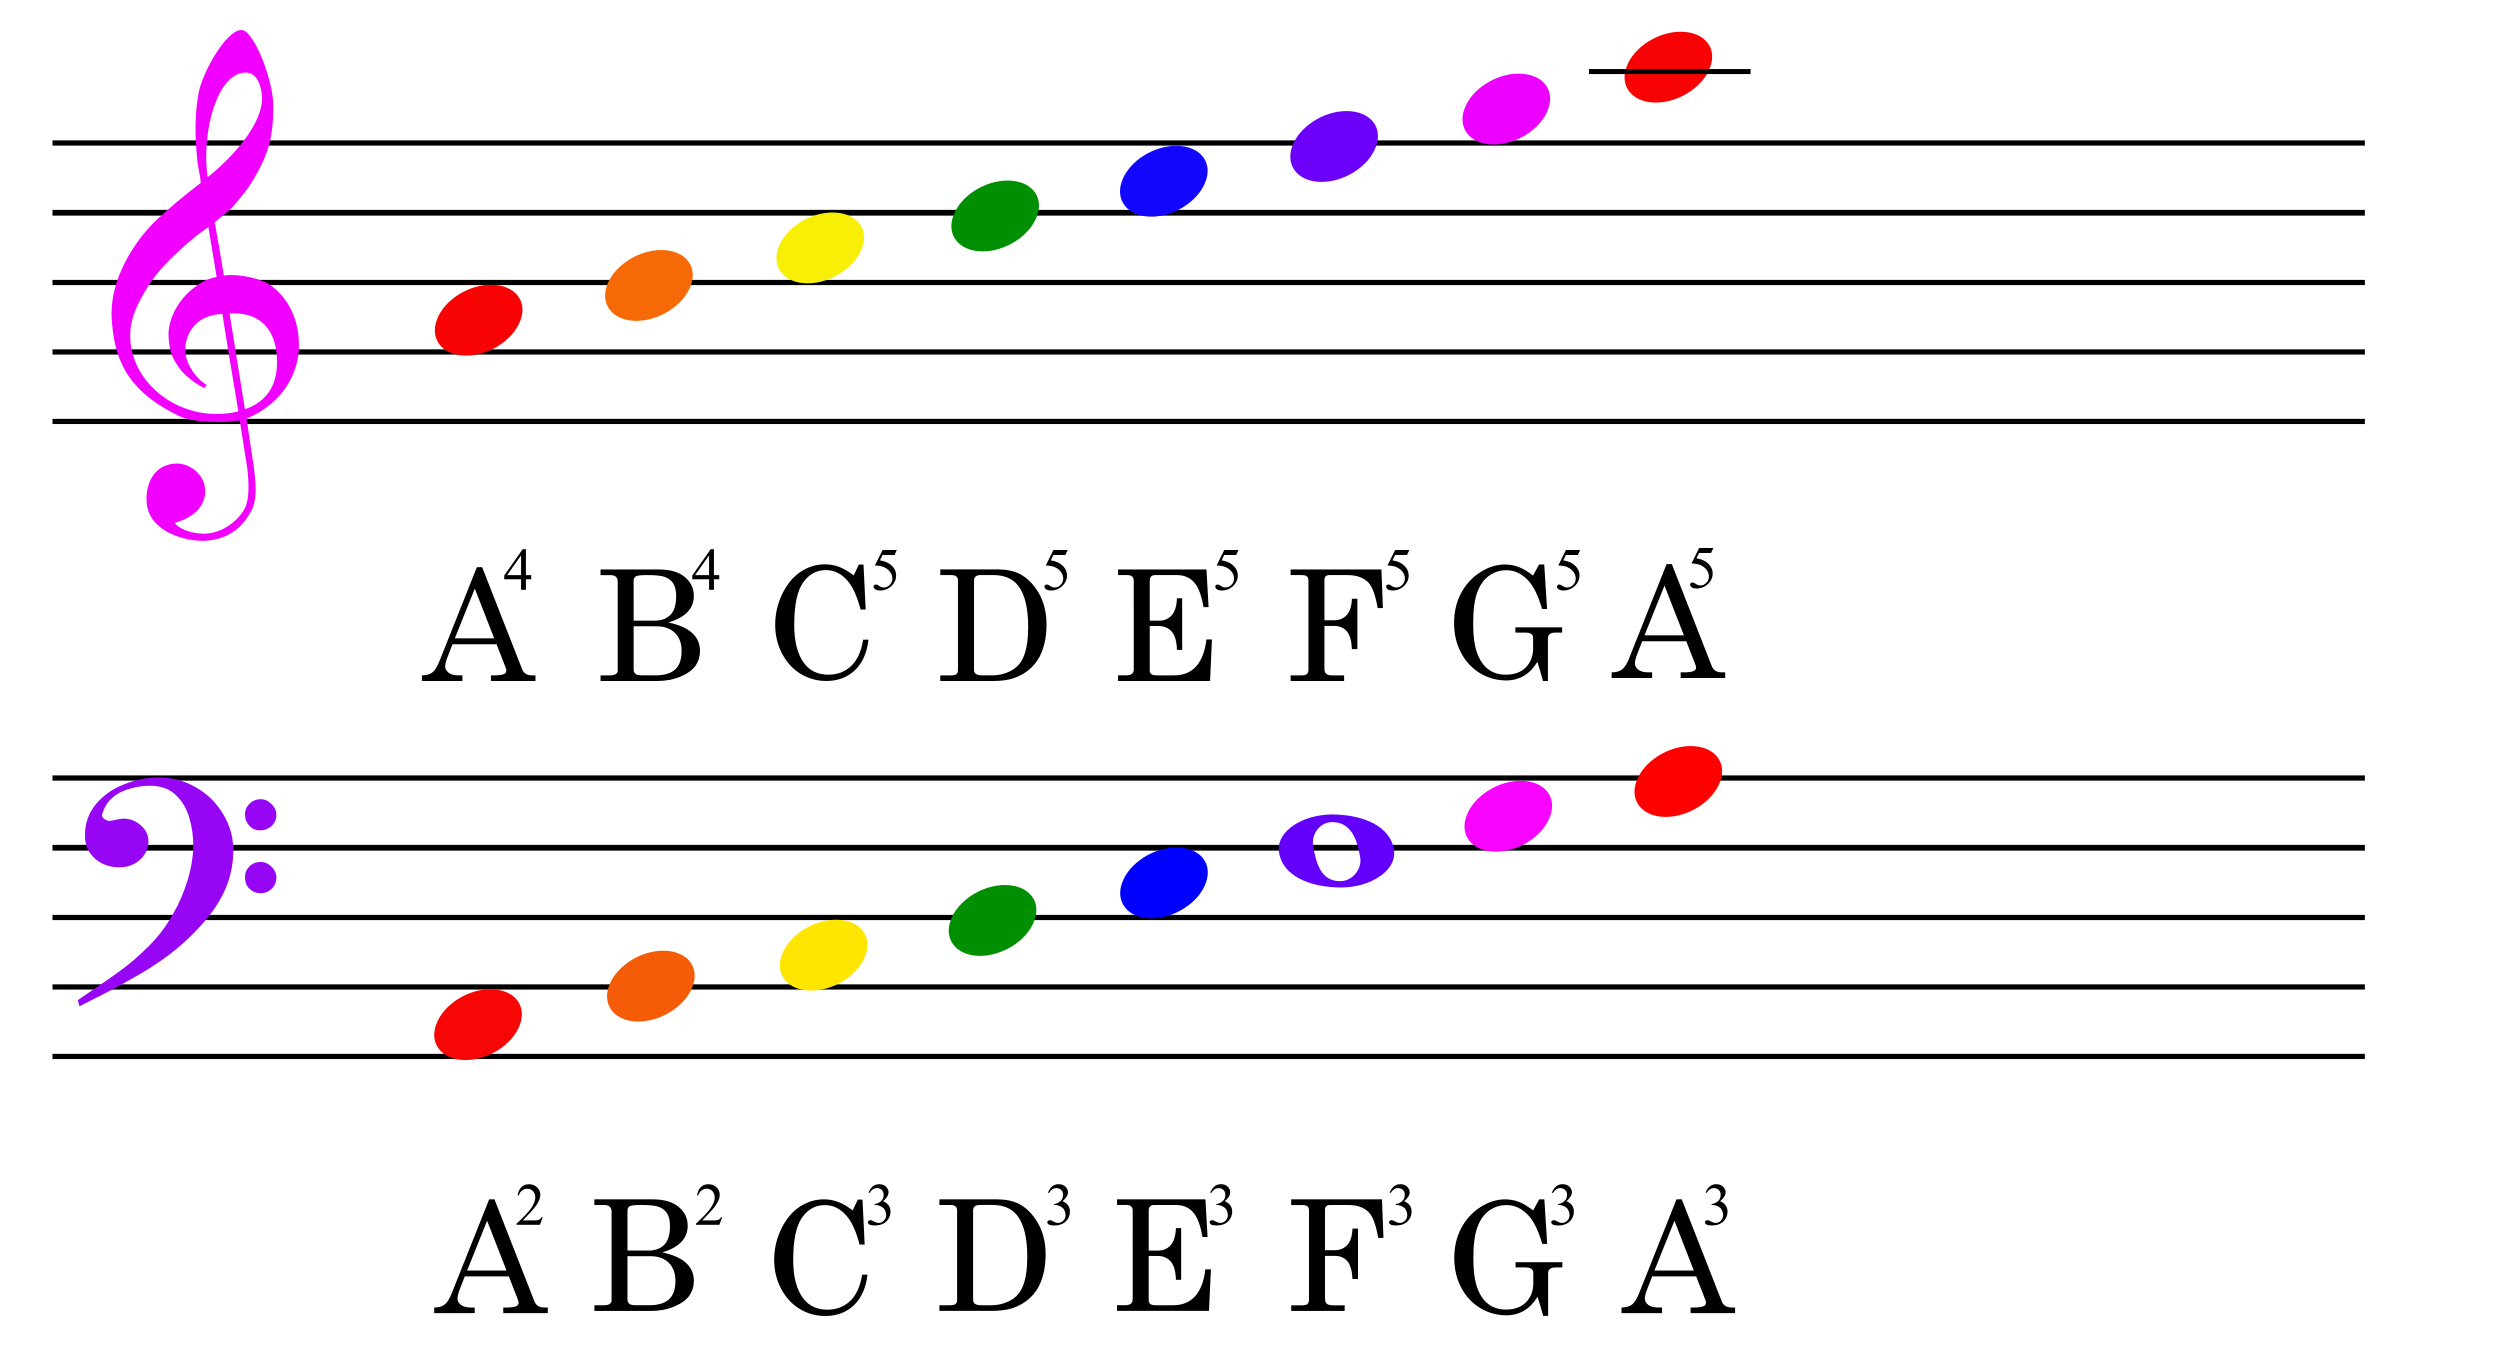 <?xml version="1.0" encoding="utf-8"?>
<!-- Generator: Adobe Illustrator 13.0.0, SVG Export Plug-In . SVG Version: 6.00 Build 14948)  -->
<!DOCTYPE svg PUBLIC "-//W3C//DTD SVG 1.0//EN" "http://www.w3.org/TR/2001/REC-SVG-20010904/DTD/svg10.dtd">
<svg version="1.0" id="Layer_1" xmlns="http://www.w3.org/2000/svg" xmlns:xlink="http://www.w3.org/1999/xlink" x="0px" y="0px"
	 width="500px" height="270px" viewBox="0 0 500 270" enable-background="new 0 0 500 270" xml:space="preserve">
<g id="Layer_1_1_">
</g>
<g id="Layer_2">
	<g id="Layer_2_1_">
		<g>
			<path d="M10.499,29.123v-1.044h462.473v1.044H10.499z M10.499,43.125v-1.153h462.473v1.153H10.499z M10.499,57.02v-1.044h462.473
				v1.044H10.499z M10.499,70.914V69.87h462.473v1.044H10.499z M10.499,84.809v-1.042h462.473v1.042H10.499z"/>
			<path fill="#F200FF" d="M35.969,83.271C24.656,77.888,22.844,70.97,22.35,63.884c-0.55-7.688,4.339-15.486,8.896-19.825
				c2.636-2.471,5.492-4.887,8.898-7.468c-0.111-1.922-0.55-2.692-0.77-5.437c-0.055-1.153-0.769-6.535,0.384-12.741
				C40.472,14.732,45.086,6.056,48.271,6c2.472-0.055,6.261,9.832,6.372,14.774c0.164,7.634-1.647,11.093-3.9,15.047
				c-1.153,1.978-2.361,3.351-3.625,4.889c-1.317,1.592-2.8,2.525-4.173,3.734c0,0,1.758,9.939,1.812,10.654
				c3.515-0.439,7.798,0.821,9.337,1.922c3.898,2.91,5.381,6.92,5.656,10.818c0.495,6.205-2.911,12.741-10.435,15.872
				c0,0,1.153,7.907,1.428,9.556c0.604,4.336,0.495,7.084-0.439,8.84c-1.592,2.966-4.173,5.711-9.171,6.043
				c-3.845,0.218-11.424-1.701-11.808-7.745c-0.221-3.57,1.373-7.413,5.71-7.687c2.636-0.22,5.767,1.977,5.986,5.106
				c0.22,2.692-1.537,5.493-6.095,6.756c0.714,0.989,2.855,2.146,5.931,2.146c3.185,0,6.479-2.146,8.073-4.998
				c0.989-1.867,0.878-5.219,0.495-8.293c-0.166-1.045-1.483-9.337-1.483-9.337C43.878,84.755,38.275,84.369,35.969,83.271z
				 M37.067,70.256c0.109,2.635,2.306,5.712,4.337,6.754c-0.273,0.166-0.548,0.605-0.548,0.605c-2.253-1.1-4.175-2.91-4.669-3.57
				c-1.592-2.14-2.251-3.349-2.471-6.59c-0.219-3.021,1.428-7.083,5.107-9.94c1.922-1.428,2.856-1.758,4.503-2.142l-1.647-9.94
				c-1.703,0.987-8.732,6.646-11.697,11.258c-2.636,4.12-4.229,7.415-3.9,11.479c0.659,9.172,10.709,16.696,21.583,14.115
				c0,0-3.24-19.497-3.187-19.497C38.495,63.005,36.902,67.62,37.067,70.256z M41.517,35.439
				c4.778-3.734,11.258-10.765,10.874-16.202c-0.109-1.701-0.823-4.777-3.295-4.723C43.438,14.569,40.251,26.375,41.517,35.439z
				 M48.985,81.844c6.317-2.142,6.592-7.579,6.372-10.82c-0.221-2.69-1.428-8.733-9.448-8.347L48.985,81.844z"/>
			<g>
				<path fill="#F70303" d="M98.312,56.952c4.668,0.054,7.25,3.24,5.764,7.138c-1.43,3.956-6.369,7.086-10.98,7.031
					c-4.613-0.055-7.193-3.295-5.711-7.195C88.812,60.027,93.697,56.895,98.312,56.952z"/>
				<g>
					<path d="M95.374,113.434h1.056l7.993,20.404c0.323,0.821,0.979,1.235,1.976,1.235h0.695v1.126H98.19v-1.126h0.71
						c0.928,0,1.578-0.101,1.967-0.302c0.259-0.142,0.393-0.355,0.393-0.646c0-0.172-0.033-0.354-0.105-0.543l-1.844-4.73h-8.812
						l-1.052,2.713c-0.273,0.723-0.409,1.298-0.409,1.716c0,0.493,0.229,0.916,0.688,1.266c0.459,0.353,1.125,0.526,2.002,0.526
						h0.754v1.128h-8.099v-1.126c0.867,0,1.554-0.188,2.06-0.562c0.502-0.378,0.965-1.094,1.391-2.148L95.374,113.434z
						 M94.959,117.721l-3.996,9.951h7.877L94.959,117.721z"/>
				</g>
			</g>
			<g>
				<path fill="#F76806" d="M132.364,50.005c4.67,0.054,7.251,3.24,5.766,7.138c-1.428,3.955-6.372,7.083-10.979,7.031
					c-4.612-0.056-7.195-3.295-5.717-7.195C122.865,53.08,127.752,49.95,132.364,50.005z"/>
				<g>
					<path d="M120.104,113.887h11.614c2.279,0,4.025,0.504,5.235,1.508c1.211,1.006,1.814,2.266,1.814,3.783
						c0,1.266-0.422,2.34-1.266,3.225c-0.845,0.885-2.113,1.582-3.814,2.095c2.105,0.442,3.682,1.14,4.736,2.093
						c1.051,0.952,1.579,2.152,1.579,3.602c0,1.107-0.302,2.089-0.896,2.942c-0.6,0.856-1.594,1.581-2.981,2.175
						c-1.394,0.597-2.97,0.894-4.742,0.894h-11.274v-1.127h1.839c0.553,0,0.96-0.091,1.213-0.271
						c0.255-0.179,0.384-0.388,0.384-0.615v-17.887c0-0.423-0.124-0.744-0.377-0.959c-0.25-0.218-0.613-0.324-1.102-0.324h-1.961
						L120.104,113.887L120.104,113.887z M126.727,124.13h4.237c1.302,0,2.336-0.38,3.108-1.14c0.771-0.76,1.156-2.01,1.156-3.742
						c0-1.07-0.186-1.906-0.549-2.507c-0.369-0.604-0.9-1.038-1.606-1.317c-0.7-0.273-1.91-0.41-3.638-0.41
						c-1.222,0-1.976,0.086-2.271,0.26c-0.292,0.178-0.438,0.482-0.438,0.925L126.727,124.13L126.727,124.13L126.727,124.13z
						 M126.727,125.257v8.608c0,0.402,0.117,0.703,0.355,0.904c0.238,0.201,0.664,0.302,1.277,0.302h2.707
						c1.793,0,3.113-0.392,3.972-1.183s1.282-2.021,1.282-3.691c0-1.529-0.441-2.734-1.324-3.615
						c-0.891-0.881-2.111-1.322-3.676-1.322L126.727,125.257L126.727,125.257z"/>
				</g>
			</g>
			<g>
				<path fill="#F7F006" d="M166.625,42.497c4.67,0.053,7.252,3.24,5.766,7.138c-1.428,3.956-6.366,7.084-10.981,7.031
					c-4.612-0.055-7.188-3.295-5.708-7.195C157.121,45.572,162.013,42.441,166.625,42.497z"/>
				<g>
					<path d="M170.745,115.08l1.021-2.157h0.938l0.429,8.981h-1.019c-0.664-2.541-1.495-4.416-2.498-5.62
						c-1.243-1.511-2.729-2.263-4.454-2.263c-1.867,0-3.388,0.836-4.562,2.509c-1.175,1.672-1.756,4.503-1.756,8.493
						c0,3.355,0.675,5.912,2.021,7.679c1.146,1.492,2.752,2.235,4.817,2.235c1.81,0,3.326-0.58,4.55-1.741
						c1.225-1.162,2.022-2.914,2.396-5.259h1.072c-0.312,2.654-1.223,4.691-2.729,6.119c-1.508,1.428-3.409,2.14-5.698,2.14
						c-1.857,0-3.563-0.468-5.114-1.402c-1.555-0.937-2.795-2.278-3.726-4.034c-0.93-1.757-1.396-3.681-1.396-5.769
						c0-2.222,0.479-4.308,1.438-6.259c0.964-1.948,2.188-3.413,3.687-4.397c1.495-0.979,3.104-1.468,4.835-1.468
						c0.964,0,1.896,0.169,2.805,0.502C168.7,113.701,169.683,114.277,170.745,115.08z"/>
				</g>
			</g>
			<g>
				<path fill="#008F00" d="M201.62,36.107c4.666,0.056,7.247,3.242,5.762,7.14c-1.426,3.954-6.372,7.084-10.979,7.029
					c-4.614-0.054-7.193-3.295-5.712-7.193C192.117,39.183,197.004,36.052,201.62,36.107z"/>
				<g>
					<path d="M188.068,113.885h11.522c1.708,0,3.164,0.303,4.361,0.905c1.485,0.763,2.753,2.037,3.792,3.815
						c1.039,1.779,1.559,3.888,1.559,6.32c0,2.012-0.312,3.825-0.935,5.434c-0.472,1.238-1.198,2.32-2.183,3.246
						c-0.979,0.923-2.178,1.615-3.584,2.081c-1.055,0.342-2.466,0.517-4.224,0.517h-10.319v-1.126h2.118
						c0.535,0,0.903-0.085,1.111-0.255c0.205-0.174,0.309-0.437,0.309-0.799v-17.98c0-0.312-0.105-0.559-0.33-0.746
						c-0.223-0.186-0.528-0.279-0.924-0.279h-2.284L188.068,113.885L188.068,113.885z M196.13,115.014
						c-0.456,0-0.788,0.096-1.006,0.286c-0.217,0.188-0.323,0.476-0.323,0.86v17.809c0,0.361,0.125,0.637,0.378,0.821
						c0.252,0.187,0.684,0.28,1.284,0.28h1.902c1.703,0,3.189-0.438,4.474-1.312c0.834-0.584,1.466-1.404,1.898-2.463
						c0.597-1.428,0.895-3.398,0.895-5.914c0-3.724-0.646-6.451-1.948-8.181c-1.105-1.461-2.779-2.187-5.019-2.187L196.13,115.014
						L196.13,115.014z"/>
				</g>
			</g>
			<g>
				<path fill="#1206FF" d="M235.343,29.162c4.667,0.056,7.248,3.24,5.769,7.14c-1.432,3.954-6.371,7.084-10.985,7.029
					c-4.612-0.055-7.188-3.295-5.71-7.193C225.84,32.238,230.729,29.107,235.343,29.162z"/>
				<g>
					<path d="M223.617,113.887h17.674l0.429,7.536h-1.021c-0.4-2.378-1.036-4.04-1.907-4.985c-0.87-0.947-2.001-1.42-3.397-1.42
						h-4.371c-0.354,0-0.619,0.097-0.805,0.287c-0.181,0.189-0.27,0.481-0.27,0.875v7.955h1.914c1.024,0,1.854-0.367,2.494-1.101
						c0.64-0.731,0.979-1.859,1.032-3.377h1.044v10.325h-1.044c-0.05-1.707-0.397-2.928-1.047-3.666
						c-0.647-0.741-1.532-1.109-2.646-1.109h-1.748v8.873c0,0.323,0.104,0.568,0.322,0.742c0.219,0.171,0.575,0.253,1.077,0.253
						h3.456c3.751,0,5.911-2.396,6.484-7.187h1.102l-0.379,8.312h-18.396v-1.126h1.524c0.596,0,1.013-0.104,1.25-0.309
						c0.241-0.207,0.362-0.504,0.362-0.897V116.18c0-0.395-0.104-0.685-0.315-0.875c-0.213-0.192-0.543-0.287-0.994-0.287h-1.825
						L223.617,113.887L223.617,113.887z"/>
				</g>
			</g>
			<g>
				<path fill="#6C00F9" d="M269.404,22.215c4.669,0.055,7.25,3.24,5.767,7.14c-1.428,3.954-6.372,7.084-10.983,7.029
					c-4.608-0.056-7.188-3.295-5.711-7.193C259.904,25.29,264.791,22.16,269.404,22.215z"/>
				<g>
					<path d="M258.131,113.887h18.154l0.295,7.723h-1.046c-0.462-2.655-1.111-4.387-1.95-5.191c-0.961-0.936-2.325-1.4-4.098-1.4
						h-3.588c-0.354,0-0.607,0.082-0.771,0.248s-0.243,0.414-0.243,0.748v8.043h1.918c1.065,0,1.917-0.352,2.556-1.056
						c0.633-0.706,0.974-1.79,1.021-3.26h1.104v10.083h-1.104c-0.069-1.668-0.409-2.855-1.021-3.57
						c-0.61-0.712-1.472-1.068-2.556-1.068h-1.918v8.521c0,0.503,0.117,0.858,0.362,1.063c0.243,0.209,0.662,0.312,1.252,0.312
						h2.324v1.123h-10.697v-1.127h2.289c0.463,0,0.788-0.093,0.984-0.277c0.189-0.186,0.291-0.493,0.291-0.913v-17.758
						c0-0.398-0.104-0.688-0.312-0.857c-0.204-0.174-0.562-0.256-1.075-0.256h-2.181v-1.127h0.003v-0.002h0.004v-0.002H258.131z"/>
				</g>
			</g>
			<g>
				<path fill="#EC00FF" d="M303.84,14.73c4.668,0.055,7.249,3.241,5.771,7.14c-1.433,3.954-6.37,7.084-10.984,7.029
					c-4.61-0.053-7.19-3.295-5.71-7.193C294.336,17.806,299.225,14.675,303.84,14.73z"/>
				<g>
					<path d="M306.6,115.114l1.229-2.222h1.02l0.562,8.903h-0.992c-0.752-2.562-1.636-4.416-2.659-5.562
						c-1.303-1.461-2.796-2.188-4.479-2.188c-1.291,0-2.451,0.367-3.471,1.103c-1.021,0.731-1.811,1.832-2.354,3.298
						c-0.545,1.464-0.821,3.53-0.821,6.188c0,2.582,0.273,4.601,0.823,6.054c0.544,1.457,1.302,2.529,2.265,3.218
						c0.963,0.686,2.098,1.03,3.395,1.03c1.755,0,3.107-0.492,4.068-1.475c0.961-0.982,1.438-2.254,1.438-3.812v-2.092
						c0-0.332-0.126-0.588-0.386-0.769c-0.256-0.179-0.684-0.271-1.266-0.271h-1.895v-1.045h9.355v1.045h-1.269
						c-0.562,0-0.969,0.101-1.211,0.295c-0.244,0.194-0.363,0.479-0.363,0.854v8.532h-0.988c-0.359-1.327-0.736-2.604-1.129-3.821
						c-0.754,1.237-1.647,2.165-2.688,2.784c-1.039,0.616-2.222,0.928-3.539,0.928c-1.881,0-3.62-0.479-5.228-1.446
						c-1.604-0.967-2.869-2.324-3.805-4.08c-0.93-1.754-1.396-3.737-1.396-5.949c0-2.223,0.468-4.213,1.396-5.973
						c0.938-1.759,2.215-3.156,3.835-4.192c1.617-1.037,3.263-1.552,4.914-1.552c0.947,0,1.851,0.158,2.705,0.476
						C304.543,113.686,305.514,114.268,306.6,115.114z"/>
				</g>
			</g>
			<g>
				<path d="M281.863,110.005l-0.459,0.997h-2.396l-0.521,1.068c1.037,0.152,1.854,0.535,2.467,1.156
					c0.521,0.53,0.779,1.155,0.779,1.877c0,0.416-0.088,0.805-0.258,1.16c-0.17,0.356-0.386,0.659-0.644,0.909
					c-0.257,0.248-0.545,0.451-0.86,0.605c-0.449,0.215-0.908,0.323-1.386,0.323s-0.823-0.08-1.043-0.244
					c-0.218-0.163-0.323-0.34-0.323-0.537c0-0.109,0.045-0.206,0.139-0.29c0.091-0.084,0.201-0.126,0.341-0.126
					c0.103,0,0.188,0.015,0.265,0.047c0.077,0.031,0.208,0.109,0.396,0.24c0.293,0.203,0.592,0.306,0.893,0.306
					c0.458,0,0.857-0.174,1.204-0.521c0.349-0.347,0.521-0.768,0.521-1.262c0-0.482-0.15-0.93-0.463-1.348
					c-0.311-0.416-0.731-0.739-1.274-0.967c-0.433-0.174-1.013-0.276-1.742-0.305l1.521-3.092h2.854v0.001h-0.004v0.003H281.863z"/>
			</g>
			<g>
				<path d="M247.696,110.005l-0.461,0.997h-2.396l-0.521,1.068c1.035,0.152,1.855,0.535,2.463,1.156
					c0.521,0.53,0.777,1.155,0.777,1.877c0,0.416-0.084,0.805-0.255,1.16c-0.171,0.356-0.384,0.659-0.643,0.909
					c-0.256,0.248-0.543,0.451-0.863,0.605c-0.449,0.215-0.908,0.323-1.384,0.323c-0.477,0-0.823-0.08-1.038-0.244
					c-0.219-0.163-0.326-0.34-0.326-0.537c0-0.109,0.045-0.206,0.139-0.29c0.089-0.084,0.199-0.126,0.338-0.126
					c0.103,0,0.188,0.015,0.267,0.047c0.077,0.029,0.206,0.109,0.391,0.24c0.298,0.203,0.595,0.306,0.895,0.306
					c0.461,0,0.861-0.174,1.207-0.521c0.345-0.347,0.52-0.768,0.52-1.262c0-0.482-0.151-0.93-0.464-1.348
					c-0.311-0.416-0.733-0.739-1.276-0.967c-0.429-0.174-1.01-0.276-1.743-0.305l1.522-3.092L247.696,110.005L247.696,110.005
					L247.696,110.005z"/>
			</g>
			<g>
				<path d="M213.528,110.005l-0.458,0.997h-2.396l-0.521,1.068c1.036,0.152,1.855,0.535,2.464,1.156
					c0.521,0.53,0.781,1.155,0.781,1.877c0,0.416-0.089,0.805-0.256,1.16c-0.173,0.356-0.388,0.659-0.645,0.909
					c-0.258,0.248-0.544,0.451-0.861,0.605c-0.447,0.215-0.911,0.323-1.386,0.323s-0.823-0.08-1.039-0.244
					c-0.218-0.163-0.327-0.34-0.327-0.537c0-0.109,0.047-0.206,0.139-0.29c0.089-0.084,0.2-0.126,0.341-0.126
					c0.101,0,0.188,0.015,0.267,0.047c0.077,0.031,0.204,0.109,0.393,0.24c0.294,0.203,0.591,0.306,0.893,0.306
					c0.459,0,0.859-0.174,1.205-0.521c0.347-0.347,0.521-0.768,0.521-1.262c0-0.482-0.152-0.93-0.466-1.348
					c-0.309-0.416-0.731-0.739-1.274-0.967c-0.43-0.174-1.012-0.276-1.742-0.305l1.521-3.092h2.854v0.001h-0.004v0.003H213.528z"/>
			</g>
			<g>
				<path d="M179.359,110.005l-0.457,0.997h-2.396l-0.521,1.068c1.038,0.152,1.854,0.535,2.466,1.156
					c0.52,0.53,0.777,1.155,0.777,1.877c0,0.416-0.088,0.805-0.256,1.16c-0.173,0.356-0.386,0.659-0.642,0.909
					c-0.259,0.248-0.547,0.451-0.863,0.605c-0.452,0.215-0.91,0.323-1.386,0.323c-0.477,0-0.823-0.08-1.039-0.244
					c-0.219-0.163-0.325-0.34-0.325-0.537c0-0.109,0.043-0.206,0.136-0.29c0.093-0.084,0.202-0.126,0.341-0.126
					c0.103,0,0.188,0.015,0.267,0.047c0.077,0.031,0.208,0.109,0.391,0.24c0.293,0.203,0.595,0.306,0.896,0.306
					c0.457,0,0.859-0.174,1.203-0.521c0.347-0.347,0.521-0.768,0.521-1.262c0-0.482-0.151-0.93-0.465-1.348
					c-0.31-0.416-0.732-0.739-1.28-0.967c-0.426-0.174-1.006-0.276-1.738-0.305l1.522-3.092L179.359,110.005L179.359,110.005
					L179.359,110.005z"/>
			</g>
			<g>
				<path d="M143.852,115.025v0.832h-1.066v2.102h-0.971v-2.102h-3.363v-0.752l3.688-5.268h0.646v5.186h1.066V115.025
					L143.852,115.025z M141.812,115.025v-3.949l-2.791,3.949H141.812z"/>
			</g>
			<g>
				<path d="M106.249,115.025v0.832h-1.067v2.102h-0.969v-2.102h-3.367v-0.752l3.69-5.268h0.646v5.186h1.067V115.025z
					 M104.213,115.025v-3.949l-2.792,3.949H104.213z"/>
			</g>
			<g>
				<path d="M316.031,110.005l-0.459,0.997h-2.396l-0.521,1.068c1.037,0.152,1.854,0.535,2.465,1.156
					c0.521,0.53,0.779,1.155,0.779,1.877c0,0.416-0.085,0.805-0.26,1.16c-0.171,0.356-0.384,0.659-0.642,0.909
					c-0.256,0.248-0.543,0.451-0.863,0.605c-0.444,0.215-0.91,0.323-1.384,0.323c-0.477,0-0.825-0.08-1.039-0.244
					c-0.218-0.163-0.325-0.34-0.325-0.537c0-0.109,0.043-0.206,0.141-0.29c0.089-0.084,0.196-0.126,0.337-0.126
					c0.104,0,0.188,0.015,0.268,0.047c0.077,0.029,0.206,0.109,0.392,0.24c0.299,0.203,0.596,0.306,0.896,0.306
					c0.459,0,0.861-0.174,1.207-0.521c0.345-0.347,0.52-0.768,0.52-1.262c0-0.482-0.149-0.93-0.465-1.348
					c-0.312-0.416-0.732-0.739-1.273-0.967c-0.431-0.174-1.011-0.276-1.745-0.305l1.522-3.092h2.854v0.001h-0.004L316.031,110.005
					L316.031,110.005z"/>
			</g>
			<g>
				<path fill="#F70303" d="M336.254,6.349c4.668,0.054,7.25,3.24,5.764,7.138c-1.43,3.956-6.367,7.086-10.979,7.031
					c-4.613-0.055-7.193-3.295-5.711-7.195C326.754,9.424,331.639,6.292,336.254,6.349z"/>
				<g>
					<path d="M333.315,112.831h1.056l7.993,20.404c0.323,0.821,0.979,1.235,1.976,1.235h0.695v1.125h-8.904v-1.125h0.711
						c0.93,0,1.578-0.101,1.967-0.302c0.261-0.143,0.395-0.355,0.395-0.646c0-0.172-0.033-0.354-0.105-0.543l-1.844-4.73h-8.812
						l-1.054,2.713c-0.271,0.724-0.407,1.299-0.407,1.717c0,0.492,0.229,0.916,0.688,1.266c0.459,0.354,1.125,0.526,2.002,0.526
						h0.754v1.126h-8.1v-1.125c0.867,0,1.555-0.188,2.061-0.562c0.502-0.379,0.965-1.095,1.393-2.148L333.315,112.831z
						 M332.9,117.118l-3.996,9.951h7.877L332.9,117.118z"/>
				</g>
			</g>
			<g>
				<path d="M342.667,109.603l-0.459,0.997h-2.396l-0.521,1.068c1.037,0.152,1.855,0.535,2.465,1.156
					c0.521,0.529,0.779,1.154,0.779,1.877c0,0.416-0.085,0.805-0.258,1.16c-0.171,0.355-0.386,0.658-0.644,0.908
					c-0.256,0.248-0.543,0.451-0.863,0.605c-0.444,0.215-0.908,0.322-1.384,0.322c-0.477,0-0.825-0.08-1.039-0.244
					c-0.218-0.162-0.323-0.34-0.323-0.537c0-0.108,0.043-0.205,0.139-0.289c0.089-0.084,0.198-0.127,0.337-0.127
					c0.104,0,0.188,0.016,0.268,0.048c0.077,0.028,0.206,0.108,0.392,0.239c0.299,0.203,0.596,0.307,0.896,0.307
					c0.459,0,0.861-0.174,1.207-0.521c0.347-0.347,0.521-0.768,0.521-1.262c0-0.482-0.151-0.93-0.465-1.348
					c-0.312-0.416-0.734-0.739-1.275-0.967c-0.429-0.174-1.01-0.276-1.745-0.306l1.524-3.092h2.854v0.001h-0.004L342.667,109.603
					L342.667,109.603z"/>
			</g>
			<line fill="none" stroke="#000000" x1="317.794" y1="14.311" x2="350.115" y2="14.311"/>
		</g>
		<g>
			<path d="M10.499,156.125v-1.044h462.473v1.044H10.499z M10.499,170.125v-1.152h462.473v1.152H10.499z M10.499,184.02v-1.043
				h462.473v1.043H10.499z M10.499,197.914v-1.044h462.473v1.044H10.499z M10.499,211.809v-1.043h462.473v1.043H10.499z"/>
			<g>
				<path d="M187.891,239.868h11.523c1.709,0,3.164,0.301,4.359,0.903c1.485,0.764,2.752,2.037,3.791,3.812
					c1.041,1.78,1.562,3.891,1.562,6.318c0,2.013-0.312,3.822-0.937,5.436c-0.475,1.237-1.199,2.317-2.182,3.243
					c-0.979,0.923-2.176,1.617-3.584,2.083c-1.054,0.339-2.465,0.516-4.224,0.516h-10.317v-1.131H190
					c0.538,0,0.904-0.084,1.113-0.255c0.205-0.171,0.308-0.438,0.308-0.801V242.02c0-0.312-0.106-0.56-0.332-0.748
					c-0.223-0.184-0.528-0.274-0.921-0.274h-2.284v-1.126L187.891,239.868L187.891,239.868z M195.949,240.992
					c-0.455,0-0.787,0.098-1.006,0.287c-0.217,0.188-0.323,0.478-0.323,0.859v17.811c0,0.361,0.124,0.636,0.379,0.82
					c0.252,0.188,0.681,0.277,1.284,0.277h1.902c1.698,0,3.188-0.438,4.472-1.312c0.834-0.586,1.468-1.402,1.903-2.463
					c0.594-1.429,0.892-3.396,0.892-5.916c0-3.727-0.647-6.446-1.95-8.178c-1.109-1.465-2.779-2.188-5.016-2.188L195.949,240.992
					L195.949,240.992z"/>
			</g>
			<g>
				<path d="M223.412,239.868h17.672l0.429,7.534h-1.021c-0.398-2.379-1.035-4.038-1.907-4.987c-0.87-0.944-2.001-1.419-3.398-1.419
					h-4.372c-0.353,0-0.616,0.098-0.801,0.286c-0.183,0.19-0.271,0.481-0.271,0.877v7.954h1.914c1.024,0,1.854-0.367,2.497-1.104
					c0.636-0.731,0.979-1.856,1.03-3.38h1.049v10.326h-1.049c-0.051-1.706-0.396-2.93-1.05-3.667
					c-0.646-0.738-1.527-1.104-2.645-1.104h-1.75v8.873c0,0.319,0.104,0.564,0.324,0.737c0.214,0.172,0.57,0.254,1.072,0.254h3.458
					c3.751,0,5.911-2.396,6.486-7.188h1.1l-0.379,8.313h-18.396v-1.128h1.524c0.596,0,1.011-0.104,1.25-0.309
					c0.242-0.205,0.361-0.506,0.361-0.897V242.15c0-0.396-0.105-0.686-0.316-0.877c-0.213-0.188-0.541-0.285-0.992-0.285h-1.825
					L223.412,239.868L223.412,239.868z"/>
			</g>
			<path fill="#F70606" d="M98.191,197.844c4.669,0.057,7.25,3.241,5.767,7.141c-1.428,3.953-6.371,7.084-10.984,7.029
				c-4.612-0.055-7.193-3.295-5.712-7.188C88.688,200.919,93.579,197.79,98.191,197.844z"/>
			<g>
				<path d="M258.244,239.868h18.154l0.295,7.723h-1.045c-0.469-2.655-1.111-4.39-1.949-5.192c-0.959-0.936-2.325-1.397-4.104-1.397
					h-3.584c-0.354,0-0.604,0.083-0.771,0.249c-0.161,0.166-0.241,0.414-0.241,0.746v8.047h1.917c1.068,0,1.921-0.354,2.552-1.061
					c0.638-0.707,0.979-1.791,1.028-3.26h1.104v10.082h-1.104c-0.07-1.668-0.412-2.854-1.028-3.57
					c-0.606-0.711-1.465-1.063-2.552-1.063H265v8.521c0,0.505,0.121,0.855,0.361,1.062c0.238,0.207,0.66,0.312,1.252,0.312h2.322
					v1.123h-10.694v-1.127h2.286c0.466,0,0.791-0.096,0.981-0.276c0.194-0.187,0.294-0.493,0.294-0.915V242.12
					c0-0.397-0.103-0.688-0.311-0.858c-0.204-0.173-0.562-0.255-1.076-0.255h-2.182L258.244,239.868L258.244,239.868z"/>
			</g>
			<g>
				<path d="M306.624,242.089l1.227-2.223h1.021l0.562,8.901h-0.985c-0.751-2.562-1.642-4.416-2.66-5.562
					c-1.306-1.458-2.796-2.188-4.479-2.188c-1.293,0-2.453,0.364-3.472,1.102c-1.024,0.73-1.81,1.834-2.354,3.299
					c-0.545,1.466-0.816,3.532-0.816,6.188c0,2.582,0.271,4.604,0.816,6.059c0.552,1.456,1.308,2.523,2.27,3.218
					c0.962,0.688,2.096,1.03,3.391,1.03c1.756,0,3.113-0.492,4.074-1.479c0.961-0.979,1.438-2.252,1.438-3.812v-2.095
					c0-0.332-0.13-0.586-0.39-0.771c-0.259-0.182-0.681-0.271-1.264-0.271h-1.891v-1.045h9.354v1.045h-1.271
					c-0.563,0-0.972,0.104-1.21,0.296c-0.241,0.192-0.362,0.479-0.362,0.853v8.534h-0.992c-0.354-1.327-0.73-2.604-1.126-3.819
					c-0.753,1.233-1.65,2.164-2.688,2.783c-1.041,0.615-2.223,0.93-3.539,0.93c-1.883,0-3.62-0.48-5.229-1.445
					c-1.603-0.969-2.868-2.325-3.801-4.079c-0.929-1.759-1.396-3.738-1.396-5.95c0-2.227,0.469-4.214,1.399-5.977
					c0.933-1.76,2.212-3.152,3.833-4.19c1.619-1.034,3.258-1.55,4.917-1.55c0.945,0,1.845,0.156,2.705,0.475
					C304.564,240.66,305.537,241.242,306.624,242.089z"/>
			</g>
			<path fill="#FFE600" d="M167.312,183.951c4.668,0.053,7.25,3.24,5.764,7.139c-1.43,3.955-6.369,7.086-10.98,7.03
				c-4.613-0.056-7.193-3.295-5.711-7.194C157.812,187.027,162.697,183.895,167.312,183.951z"/>
			<g>
				<path d="M335.298,239.868h1.056l7.995,20.403c0.321,0.823,0.979,1.231,1.979,1.231h0.691v1.128h-8.9v-1.128h0.711
					c0.926,0,1.579-0.104,1.965-0.302c0.258-0.145,0.392-0.354,0.392-0.646c0-0.171-0.03-0.354-0.104-0.543l-1.843-4.729h-8.812
					l-1.053,2.712c-0.272,0.722-0.408,1.297-0.408,1.716c0,0.492,0.232,0.915,0.688,1.27c0.459,0.353,1.126,0.522,2.001,0.522h0.755
					v1.128h-8.104v-1.127c0.866,0,1.559-0.188,2.062-0.562c0.504-0.377,0.969-1.092,1.393-2.146L335.298,239.868z M334.884,244.154
					l-3.995,9.953h7.877L334.884,244.154z"/>
			</g>
			<path fill="#008F00" d="M201.09,177.005c4.669,0.056,7.252,3.241,5.766,7.138c-1.428,3.957-6.371,7.086-10.979,7.032
				c-4.613-0.055-7.193-3.296-5.715-7.194C191.589,180.082,196.479,176.949,201.09,177.005z"/>
			<path fill="#0000FF" d="M235.377,169.496c4.67,0.054,7.251,3.24,5.764,7.139c-1.428,3.957-6.365,7.088-10.979,7.03
				c-4.614-0.054-7.188-3.295-5.708-7.192C225.874,172.573,230.765,169.441,235.377,169.496z"/>
			<path fill="#F45C08" d="M132.755,190.141c4.666,0.053,7.247,3.238,5.763,7.14c-1.428,3.952-6.373,7.087-10.981,7.028
				c-4.614-0.054-7.193-3.295-5.712-7.188C123.252,193.213,128.139,190.082,132.755,190.141z"/>
			<path fill="#F803FF" d="M304.242,156.162c4.667,0.057,7.248,3.238,5.764,7.141c-1.428,3.953-6.369,7.084-10.979,7.03
				c-4.614-0.056-7.192-3.297-5.711-7.192C294.739,159.236,299.628,156.105,304.242,156.162z"/>
			<path fill="#FF0000" d="M338.244,149.215c4.666,0.057,7.249,3.241,5.766,7.141c-1.428,3.953-6.372,7.084-10.979,7.029
				c-4.612-0.055-7.191-3.296-5.712-7.191C328.74,152.291,333.629,149.16,338.244,149.215z"/>
			<g>
				<path d="M170.542,242.08l1.021-2.157h0.939l0.43,8.981h-1.021c-0.663-2.54-1.494-4.416-2.496-5.619
					c-1.246-1.51-2.729-2.264-4.455-2.264c-1.867,0-3.388,0.836-4.562,2.51c-1.174,1.673-1.756,4.504-1.756,8.494
					c0,3.354,0.674,5.91,2.018,7.678c1.146,1.49,2.752,2.234,4.82,2.234c1.81,0,3.327-0.578,4.549-1.74
					c1.225-1.163,2.023-2.914,2.396-5.258h1.072c-0.312,2.648-1.222,4.688-2.729,6.117c-1.507,1.428-3.408,2.141-5.699,2.141
					c-1.859,0-3.562-0.469-5.114-1.402c-1.552-0.936-2.796-2.279-3.724-4.033c-0.93-1.758-1.396-3.682-1.396-5.77
					c0-2.221,0.479-4.309,1.438-6.26c0.963-1.948,2.188-3.414,3.685-4.396c1.496-0.98,3.106-1.468,4.838-1.468
					c0.962,0,1.894,0.169,2.802,0.502C168.497,240.701,169.479,241.277,170.542,242.08z"/>
			</g>
			<g>
				<path d="M341.108,238.518c0.227-0.539,0.515-0.949,0.855-1.242c0.347-0.291,0.777-0.438,1.294-0.438
					c0.642,0,1.126,0.207,1.466,0.621c0.262,0.309,0.395,0.639,0.395,0.991c0,0.579-0.366,1.178-1.093,1.796
					c0.484,0.191,0.854,0.465,1.104,0.82c0.249,0.354,0.375,0.771,0.375,1.254c0,0.688-0.218,1.285-0.657,1.791
					c-0.564,0.656-1.396,0.983-2.479,0.983c-0.538,0-0.901-0.065-1.096-0.198c-0.191-0.133-0.288-0.275-0.288-0.432
					c0-0.109,0.043-0.214,0.136-0.3c0.092-0.085,0.201-0.129,0.332-0.129c0.097,0,0.197,0.019,0.298,0.047
					c0.067,0.021,0.218,0.091,0.454,0.216c0.234,0.119,0.394,0.193,0.484,0.223c0.145,0.041,0.3,0.062,0.465,0.062
					c0.396,0,0.747-0.153,1.04-0.466c0.295-0.312,0.439-0.678,0.439-1.102c0-0.311-0.063-0.606-0.202-0.897
					c-0.104-0.224-0.217-0.39-0.337-0.5c-0.168-0.155-0.396-0.3-0.688-0.427c-0.294-0.129-0.592-0.188-0.896-0.188h-0.188v-0.177
					c0.311-0.038,0.617-0.147,0.929-0.335c0.313-0.187,0.538-0.404,0.679-0.664c0.146-0.261,0.211-0.539,0.211-0.854
					c0-0.396-0.12-0.729-0.38-0.975c-0.25-0.25-0.562-0.374-0.938-0.374c-0.605,0-1.111,0.325-1.521,0.974L341.108,238.518z"/>
			</g>
			<g>
				<path d="M310.373,238.518c0.229-0.539,0.515-0.949,0.857-1.242c0.349-0.291,0.773-0.438,1.296-0.438
					c0.637,0,1.125,0.207,1.467,0.621c0.258,0.309,0.385,0.639,0.385,0.991c0,0.579-0.361,1.178-1.089,1.796
					c0.487,0.191,0.858,0.465,1.109,0.82c0.25,0.354,0.375,0.771,0.375,1.254c0,0.688-0.224,1.285-0.656,1.791
					c-0.572,0.656-1.398,0.983-2.482,0.983c-0.534,0-0.896-0.065-1.093-0.198c-0.196-0.133-0.292-0.275-0.292-0.432
					c0-0.109,0.046-0.214,0.138-0.3c0.099-0.085,0.205-0.129,0.33-0.129c0.104,0,0.198,0.019,0.3,0.047
					c0.065,0.021,0.224,0.091,0.453,0.216c0.234,0.119,0.397,0.193,0.487,0.223c0.146,0.041,0.3,0.062,0.465,0.062
					c0.398,0,0.745-0.153,1.039-0.466c0.296-0.312,0.444-0.678,0.444-1.102c0-0.311-0.069-0.606-0.207-0.897
					c-0.104-0.224-0.211-0.39-0.333-0.5c-0.169-0.155-0.397-0.3-0.69-0.427c-0.294-0.129-0.595-0.188-0.896-0.188h-0.188v-0.177
					c0.312-0.038,0.62-0.147,0.938-0.335c0.308-0.187,0.534-0.404,0.677-0.664c0.141-0.261,0.211-0.539,0.211-0.854
					c0-0.396-0.127-0.729-0.379-0.975c-0.253-0.248-0.566-0.374-0.943-0.374c-0.604,0-1.107,0.325-1.519,0.974L310.373,238.518z"/>
			</g>
			<g>
				<path d="M277.924,238.518c0.229-0.539,0.516-0.949,0.858-1.242c0.345-0.291,0.774-0.438,1.294-0.438
					c0.637,0,1.124,0.207,1.465,0.621c0.258,0.309,0.389,0.639,0.389,0.991c0,0.579-0.361,1.178-1.093,1.796
					c0.487,0.191,0.858,0.465,1.109,0.82c0.25,0.354,0.375,0.771,0.375,1.254c0,0.688-0.218,1.285-0.656,1.791
					c-0.569,0.656-1.397,0.983-2.479,0.983c-0.533,0-0.896-0.065-1.096-0.198c-0.189-0.133-0.29-0.275-0.29-0.432
					c0-0.109,0.048-0.214,0.142-0.3c0.093-0.085,0.199-0.129,0.326-0.129c0.104,0,0.197,0.019,0.303,0.047
					c0.064,0.021,0.22,0.091,0.451,0.216c0.233,0.119,0.396,0.193,0.484,0.223c0.146,0.041,0.301,0.062,0.465,0.062
					c0.398,0,0.747-0.153,1.041-0.466c0.293-0.312,0.441-0.678,0.441-1.102c0-0.311-0.066-0.606-0.204-0.897
					c-0.101-0.224-0.213-0.39-0.335-0.5c-0.168-0.155-0.396-0.3-0.689-0.427c-0.295-0.129-0.593-0.188-0.896-0.188h-0.188v-0.177
					c0.312-0.038,0.617-0.147,0.936-0.335c0.311-0.187,0.535-0.404,0.677-0.664c0.142-0.261,0.211-0.539,0.211-0.854
					c0-0.396-0.126-0.729-0.379-0.975c-0.251-0.25-0.562-0.374-0.938-0.374c-0.605,0-1.11,0.325-1.521,0.974L277.924,238.518z"/>
			</g>
			<g>
				<path d="M242.038,238.518c0.228-0.539,0.514-0.949,0.859-1.242c0.347-0.291,0.774-0.438,1.294-0.438
					c0.639,0,1.126,0.207,1.465,0.621c0.258,0.309,0.389,0.639,0.389,0.991c0,0.579-0.363,1.178-1.091,1.796
					c0.487,0.191,0.854,0.465,1.104,0.82c0.254,0.354,0.379,0.771,0.379,1.254c0,0.688-0.223,1.285-0.657,1.791
					c-0.571,0.656-1.396,0.983-2.482,0.983c-0.534,0-0.896-0.065-1.095-0.198c-0.192-0.133-0.289-0.275-0.289-0.432
					c0-0.109,0.045-0.214,0.137-0.3c0.093-0.085,0.203-0.129,0.332-0.129c0.102,0,0.196,0.019,0.3,0.047
					c0.065,0.021,0.22,0.091,0.451,0.216c0.234,0.119,0.397,0.193,0.487,0.223c0.145,0.041,0.299,0.062,0.463,0.062
					c0.398,0,0.747-0.153,1.041-0.466c0.297-0.312,0.444-0.678,0.444-1.102c0-0.311-0.07-0.606-0.206-0.897
					c-0.104-0.224-0.213-0.39-0.332-0.5c-0.171-0.155-0.399-0.3-0.694-0.427c-0.291-0.129-0.592-0.188-0.896-0.188h-0.188v-0.177
					c0.312-0.038,0.617-0.147,0.931-0.335c0.312-0.187,0.536-0.404,0.68-0.664c0.142-0.261,0.212-0.539,0.212-0.854
					c0-0.396-0.124-0.729-0.379-0.975c-0.252-0.25-0.566-0.374-0.942-0.374c-0.604,0-1.112,0.325-1.519,0.974L242.038,238.518z"/>
			</g>
			<g>
				<path d="M209.587,238.518c0.228-0.539,0.513-0.949,0.858-1.242c0.347-0.291,0.777-0.438,1.294-0.438
					c0.637,0,1.126,0.207,1.466,0.621c0.257,0.309,0.388,0.639,0.388,0.991c0,0.579-0.362,1.178-1.091,1.796
					c0.487,0.191,0.857,0.465,1.107,0.82c0.252,0.354,0.377,0.771,0.377,1.254c0,0.688-0.221,1.285-0.658,1.791
					c-0.57,0.656-1.396,0.983-2.479,0.983c-0.539,0-0.9-0.065-1.1-0.198c-0.189-0.133-0.29-0.275-0.29-0.432
					c0-0.109,0.047-0.214,0.14-0.3c0.092-0.085,0.203-0.129,0.332-0.129c0.098,0,0.195,0.019,0.299,0.047
					c0.064,0.021,0.218,0.091,0.453,0.216c0.233,0.119,0.396,0.193,0.482,0.223c0.146,0.041,0.303,0.062,0.466,0.062
					c0.397,0,0.746-0.153,1.039-0.466c0.294-0.312,0.443-0.678,0.443-1.102c0-0.311-0.067-0.606-0.203-0.897
					c-0.104-0.224-0.213-0.39-0.335-0.5c-0.17-0.155-0.396-0.3-0.688-0.427c-0.298-0.129-0.597-0.188-0.897-0.188h-0.188v-0.177
					c0.311-0.038,0.618-0.147,0.932-0.335c0.312-0.187,0.537-0.404,0.681-0.664c0.142-0.261,0.209-0.539,0.209-0.854
					c0-0.396-0.124-0.729-0.379-0.975c-0.249-0.25-0.562-0.374-0.938-0.374c-0.606,0-1.112,0.325-1.521,0.974L209.587,238.518z"/>
			</g>
			<g>
				<path d="M173.701,238.518c0.226-0.539,0.513-0.949,0.857-1.242c0.348-0.291,0.775-0.438,1.293-0.438
					c0.64,0,1.127,0.207,1.467,0.621c0.258,0.309,0.388,0.639,0.388,0.991c0,0.579-0.363,1.178-1.091,1.796
					c0.488,0.191,0.857,0.465,1.107,0.82c0.252,0.354,0.377,0.771,0.377,1.254c0,0.688-0.222,1.285-0.658,1.791
					c-0.569,0.656-1.396,0.983-2.48,0.983c-0.536,0-0.898-0.065-1.096-0.198c-0.191-0.133-0.29-0.275-0.29-0.432
					c0-0.109,0.047-0.214,0.138-0.3c0.094-0.085,0.202-0.129,0.331-0.129c0.099,0,0.198,0.019,0.3,0.047
					c0.066,0.021,0.215,0.091,0.45,0.216c0.235,0.119,0.396,0.193,0.487,0.223c0.145,0.041,0.299,0.062,0.464,0.062
					c0.397,0,0.746-0.153,1.039-0.466c0.297-0.312,0.446-0.678,0.446-1.102c0-0.311-0.07-0.606-0.207-0.897
					c-0.104-0.224-0.213-0.39-0.334-0.5c-0.168-0.155-0.397-0.3-0.692-0.427c-0.292-0.129-0.593-0.188-0.896-0.188h-0.188v-0.177
					c0.31-0.038,0.618-0.147,0.931-0.335c0.311-0.187,0.538-0.404,0.68-0.664c0.143-0.261,0.211-0.539,0.211-0.854
					c0-0.396-0.127-0.729-0.381-0.975c-0.25-0.25-0.564-0.374-0.938-0.374c-0.604,0-1.109,0.325-1.521,0.974L173.701,238.518z"/>
			</g>
			<g>
				<path d="M144.432,243.426l-0.559,1.533h-4.691v-0.218c1.381-1.259,2.353-2.286,2.916-3.084c0.562-0.798,0.844-1.529,0.844-2.188
					c0-0.504-0.153-0.918-0.463-1.242c-0.31-0.328-0.68-0.482-1.108-0.482c-0.392,0-0.742,0.107-1.054,0.342
					c-0.312,0.229-0.539,0.562-0.688,1.006h-0.216c0.097-0.723,0.349-1.273,0.752-1.668c0.403-0.386,0.91-0.58,1.517-0.58
					c0.645,0,1.185,0.208,1.616,0.622c0.431,0.414,0.646,0.903,0.646,1.472c0,0.396-0.094,0.805-0.28,1.203
					c-0.288,0.637-0.759,1.309-1.408,2.018c-0.972,1.062-1.582,1.703-1.823,1.923h2.077c0.423,0,0.72-0.017,0.888-0.046
					c0.174-0.033,0.326-0.096,0.463-0.19c0.139-0.094,0.256-0.231,0.356-0.409h0.216L144.432,243.426L144.432,243.426z"/>
			</g>
			<g>
				<path d="M108.547,243.426l-0.558,1.533h-4.691v-0.218c1.379-1.259,2.353-2.286,2.915-3.084c0.563-0.798,0.845-1.529,0.845-2.188
					c0-0.504-0.154-0.918-0.462-1.242c-0.31-0.328-0.681-0.482-1.109-0.482c-0.391,0-0.743,0.107-1.051,0.342
					c-0.313,0.229-0.542,0.562-0.691,1.006h-0.216c0.097-0.723,0.349-1.273,0.752-1.668c0.404-0.386,0.91-0.58,1.517-0.58
					c0.646,0,1.183,0.208,1.616,0.622c0.431,0.414,0.647,0.903,0.647,1.472c0,0.396-0.094,0.805-0.282,1.203
					c-0.288,0.637-0.757,1.309-1.406,2.018c-0.974,1.062-1.583,1.703-1.825,1.923h2.077c0.422,0,0.719-0.017,0.89-0.046
					c0.171-0.033,0.323-0.096,0.461-0.19c0.137-0.094,0.256-0.231,0.357-0.409h0.214V243.426z"/>
			</g>
			<g>
				<path d="M97.834,239.868h1.056l7.995,20.403c0.322,0.823,0.979,1.231,1.974,1.231h0.696v1.128h-8.903v-1.128h0.71
					c0.923,0,1.579-0.104,1.962-0.302c0.26-0.145,0.392-0.354,0.392-0.646c0-0.171-0.035-0.354-0.107-0.543l-1.844-4.729h-8.809
					l-1.052,2.712c-0.273,0.722-0.407,1.297-0.407,1.716c0,0.492,0.231,0.915,0.685,1.27c0.461,0.353,1.126,0.522,2.001,0.522h0.756
					v1.128h-8.1v-1.127c0.868,0,1.554-0.188,2.056-0.562c0.505-0.377,0.969-1.092,1.395-2.146L97.834,239.868z M97.42,244.154
					l-3.994,9.953h7.877L97.42,244.154z"/>
			</g>
			<g>
				<path d="M118.871,239.868h11.617c2.279,0,4.025,0.502,5.234,1.506c1.211,1.006,1.813,2.265,1.813,3.783
					c0,1.266-0.421,2.338-1.263,3.225c-0.844,0.886-2.114,1.582-3.819,2.095c2.11,0.442,3.685,1.145,4.741,2.092
					c1.049,0.955,1.58,2.152,1.58,3.604c0,1.106-0.303,2.089-0.898,2.943c-0.598,0.856-1.593,1.579-2.984,2.173
					c-1.39,0.598-2.967,0.895-4.738,0.895H118.88v-1.127h1.835c0.553,0,0.96-0.091,1.213-0.271c0.256-0.179,0.385-0.388,0.385-0.615
					v-17.886c0-0.422-0.125-0.743-0.377-0.957c-0.25-0.219-0.615-0.324-1.101-0.324h-1.962v-1.134h-0.002V239.868z M125.494,250.109
					h4.236c1.301,0,2.336-0.381,3.109-1.145c0.771-0.761,1.156-2.009,1.156-3.738c0-1.07-0.184-1.904-0.551-2.51
					c-0.368-0.604-0.899-1.035-1.604-1.314c-0.7-0.274-1.911-0.412-3.637-0.412c-1.22,0-1.976,0.089-2.271,0.262
					c-0.291,0.176-0.438,0.482-0.438,0.926V250.109L125.494,250.109L125.494,250.109z M125.494,251.236v8.608
					c0,0.398,0.117,0.7,0.355,0.901c0.237,0.2,0.664,0.301,1.276,0.301h2.708c1.793,0,3.111-0.396,3.971-1.183
					c0.858-0.791,1.284-2.021,1.284-3.69c0-1.527-0.442-2.73-1.325-3.611c-0.891-0.881-2.113-1.321-3.676-1.321L125.494,251.236
					L125.494,251.236z"/>
			</g>
			<g>
				<path fill="#6200FC" d="M266.52,162.889c6.1,0.055,11.862,2.36,12.306,7.469c0.329,3.736-4.612,7.144-10.709,7.144
					c-6.151-0.058-11.859-2.312-12.355-7.411C255.426,166.292,260.42,162.889,266.52,162.889z M267.999,176.232
					c2.638,0,4.341-2.527,4.065-4.562c-0.606-4.009-1.979-7.25-5.604-7.25c-2.636,0-4.173,2.581-3.841,4.612
					C263.225,173.048,264.377,176.232,267.999,176.232z"/>
			</g>
		</g>
		<g>
			<path id="path2070" fill="#9606F4" d="M15.559,200.018c3.803-2.564,6.646-4.514,8.472-5.854c1.831-1.321,3.758-2.979,5.732-4.946
				c1.973-1.966,3.634-4.196,4.981-6.672c1.059-1.821,1.974-3.938,2.72-6.337c0.748-2.377,1.133-4.684,1.205-6.863
				c0-2.039-0.265-3.979-0.818-5.811c-0.531-1.85-1.445-3.36-2.745-4.584c-1.299-1.2-2.983-1.801-5.078-1.801
				c-2.021,0-3.924,0.406-5.704,1.197c-1.758,0.814-3.012,2.108-3.707,3.938c0,0.17-0.098,0.384-0.243,0.693
				c0.048,0.388,0.243,0.672,0.604,0.893c0.36,0.216,0.672,0.312,0.962,0.312c0.144,0,0.553-0.072,1.18-0.22
				c0.65-0.146,1.18-0.237,1.612-0.237c1.277,0,2.409,0.457,3.442,1.347c1.013,0.888,1.519,1.966,1.519,3.239
				c0,0.912-0.265,1.771-0.771,2.562c-0.504,0.793-1.203,1.438-2.093,1.896c-0.893,0.479-1.88,0.696-2.936,0.696
				c-1.928,0-3.563-0.577-4.913-1.754c-1.324-1.198-1.998-2.713-1.998-4.608c0-2.426,0.746-4.516,2.214-6.287
				c1.493-1.775,3.37-3.096,5.682-3.98c2.288-0.913,4.599-1.346,6.958-1.346c2.574,0,5.031,0.646,7.317,1.968
				c2.312,1.295,4.118,3.099,5.464,5.327c1.349,2.255,2.048,4.654,2.048,7.249c0,4.608-1.542,8.881-4.622,12.842
				c-3.083,3.962-6.885,7.396-11.436,10.32c-3.032,1.991-7.942,4.682-14.707,8.062L15.559,200.018z M48.997,162.887
				c0-0.865,0.312-1.586,0.938-2.162c0.602-0.599,1.349-0.887,2.237-0.887c0.771,0,1.494,0.333,2.144,0.98
				c0.649,0.625,0.962,1.369,0.962,2.187c0,0.863-0.335,1.604-0.962,2.208c-0.673,0.574-1.421,0.862-2.264,0.862
				c-0.89,0-1.612-0.288-2.189-0.935C49.287,164.518,48.997,163.773,48.997,162.887z M48.997,175.463
				c0-0.865,0.312-1.609,0.89-2.184c0.6-0.604,1.348-0.889,2.286-0.889c0.771,0,1.47,0.312,2.144,0.959
				c0.627,0.646,0.962,1.346,0.962,2.108c0,0.938-0.313,1.685-0.914,2.281c-0.627,0.601-1.349,0.907-2.192,0.907
				c-0.938,0-1.686-0.312-2.286-0.891C49.308,177.189,48.997,176.423,48.997,175.463z"/>
		</g>
	</g>
</g>
</svg>
